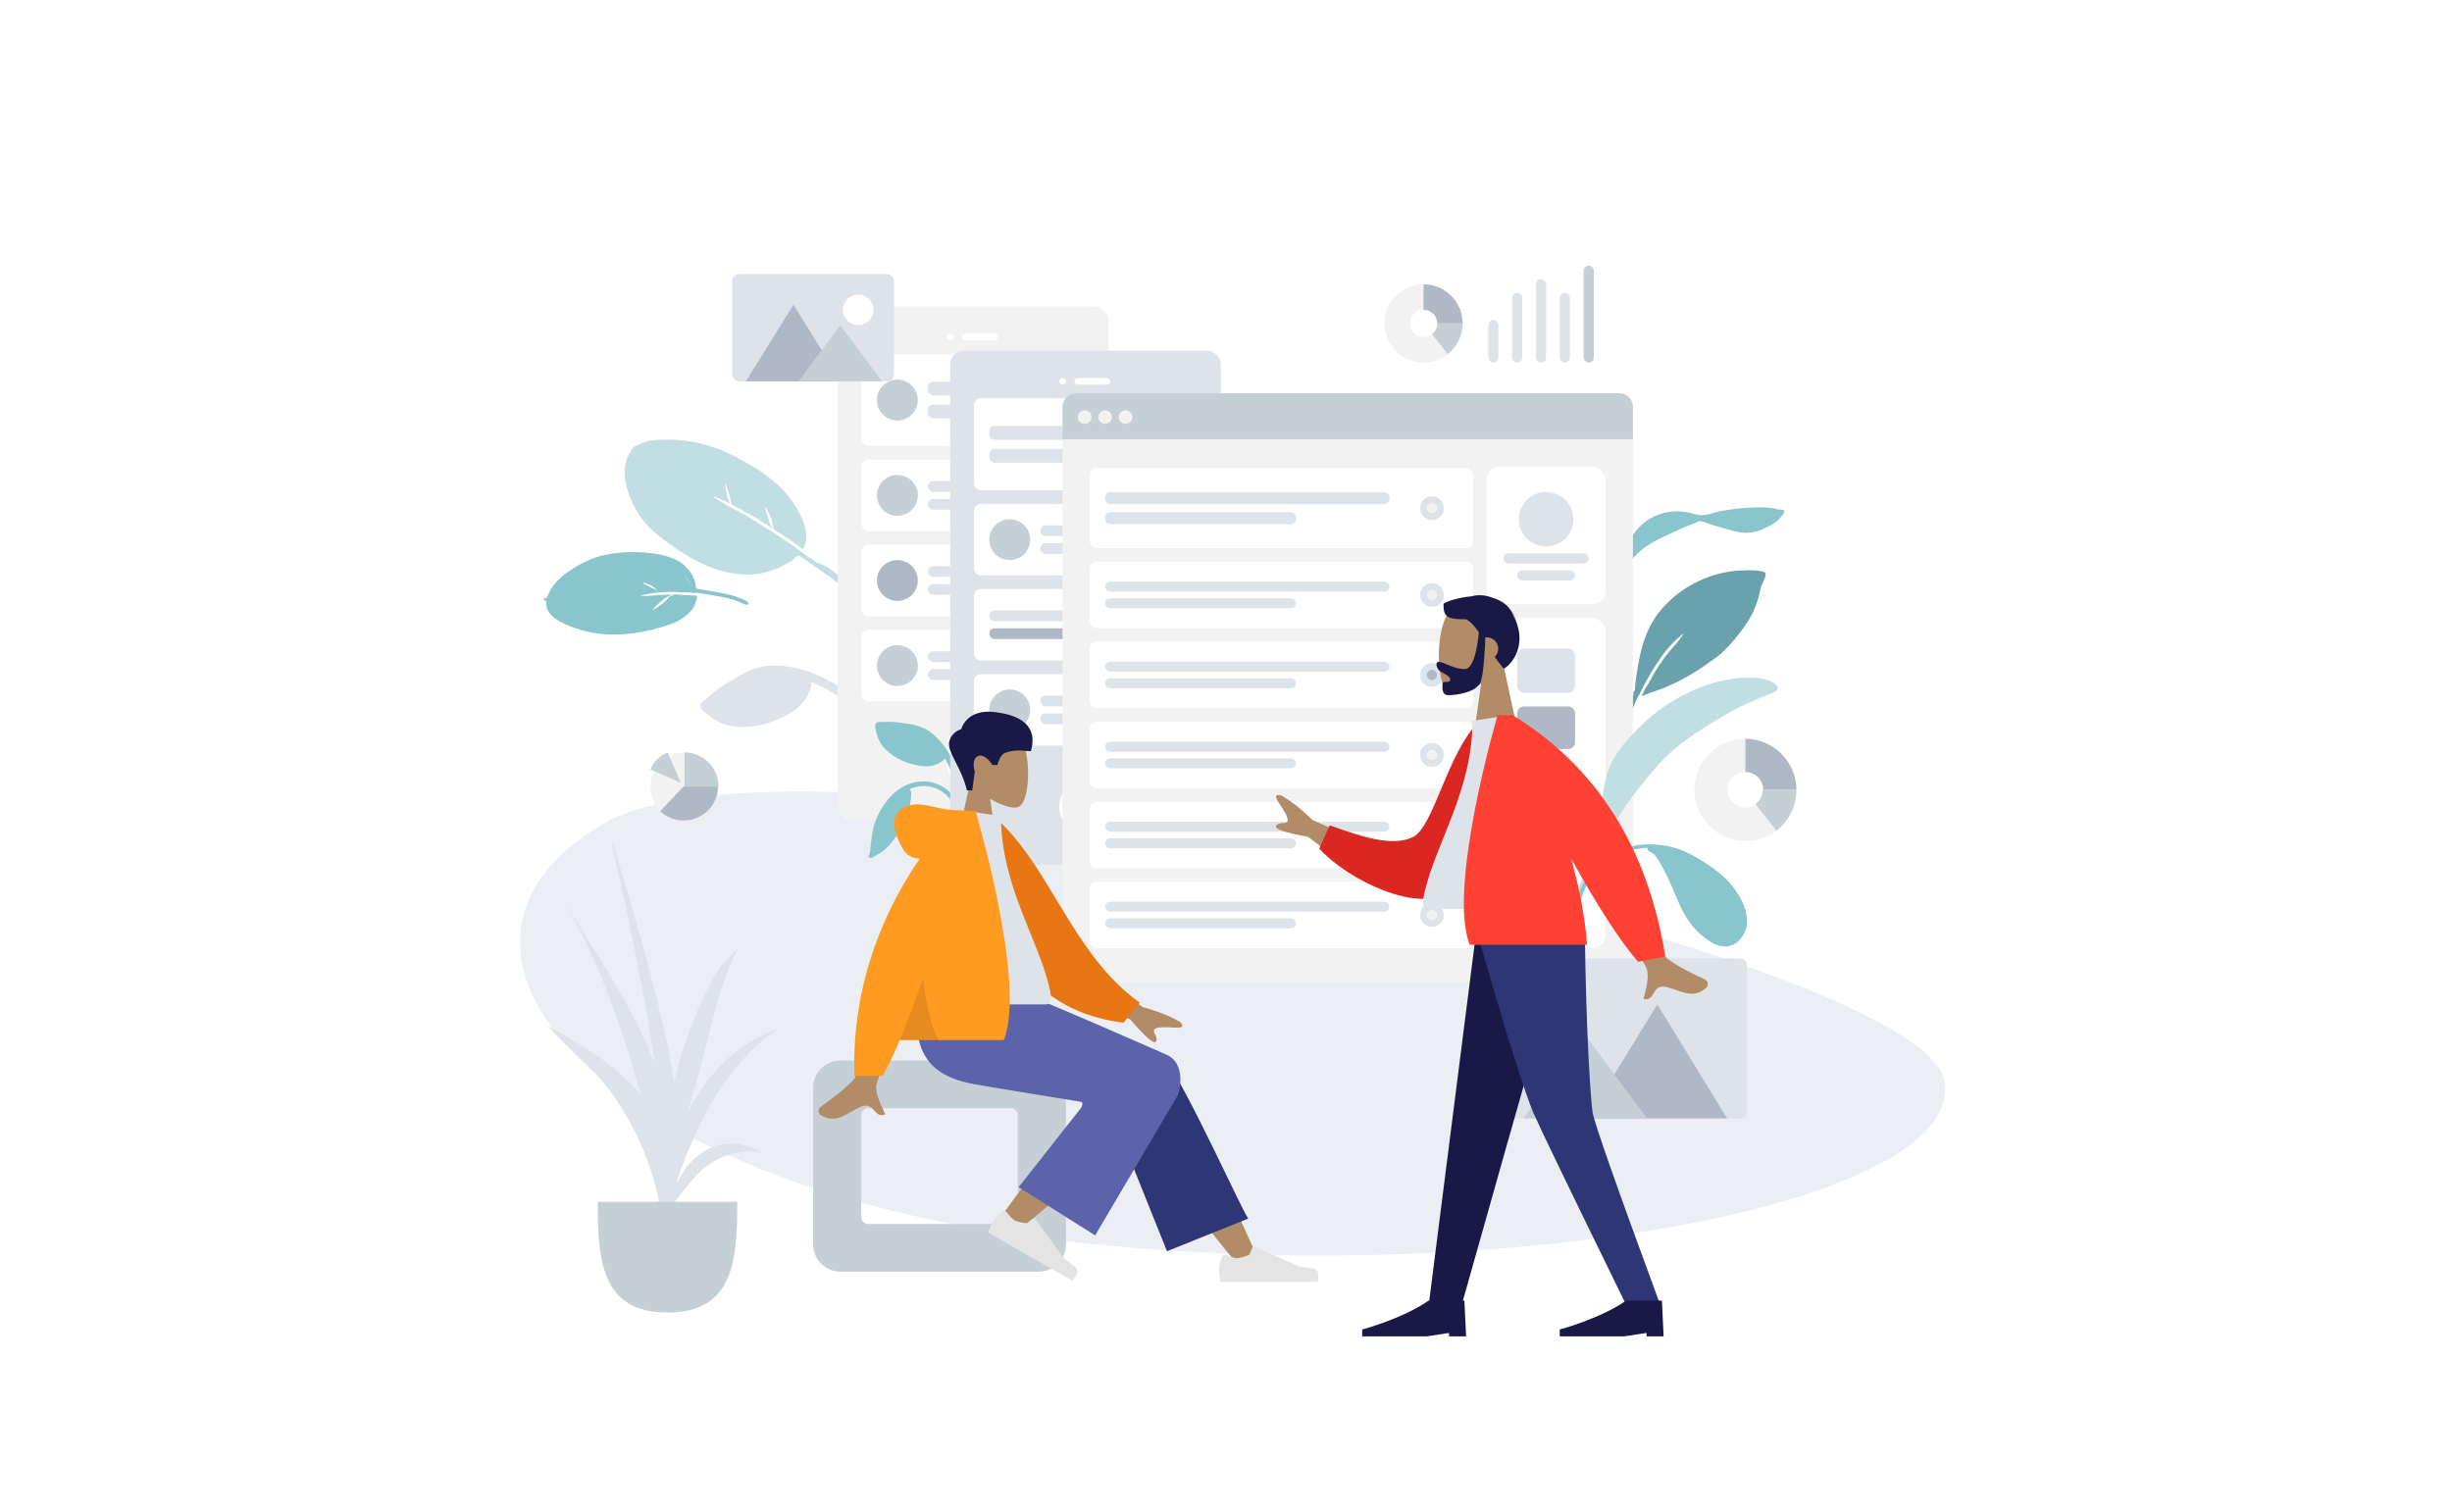 <svg width="1440" height="888" viewBox="0 0 1440 888" fill="none" xmlns="http://www.w3.org/2000/svg">
<rect width="1440" height="888" fill="white"/>
<path fill-rule="evenodd" clip-rule="evenodd" d="M1044.23 299.334C1043.69 298.946 1042.43 298.809 1041.84 298.692C1039.39 298.21 1036.87 298 1034.37 298C1026.68 298.012 1018.86 298.767 1011.3 300.074C1006.49 300.903 1000.69 303.696 995.909 302.179C987.585 299.537 979.172 299.667 971.274 303.439C964.053 306.888 958.572 313.439 955.373 320.517C954.89 321.586 952.932 325.519 952.378 328.17C952.141 328.712 951.913 329.257 951.708 329.811C951.126 331.384 950.603 332.984 950.118 334.588C949.91 335.272 949.389 336.782 950.008 337.074C949.019 338.901 948.141 340.783 947.411 342.726C945.286 348.378 942.962 354.578 942.215 360.568C941.939 362.786 941.928 365.017 942.185 367.239C942.312 368.338 942.26 370.546 943.004 371.382C944.585 373.154 945.396 370.673 945.218 369.491C943.858 360.485 946.485 352.027 949.598 343.561C951.612 338.087 954.92 333.078 958.626 328.543C961.625 324.871 964.842 321.98 968.953 319.546C973.981 316.569 979.356 314.163 984.681 311.749C988.184 310.161 991.691 308.615 995.291 307.247C996.092 306.942 997.351 306.161 998.239 306.158C1000.12 306.152 1002.78 307.537 1004.59 308.052C1010.55 309.748 1016.59 311.919 1022.76 312.785C1026.71 313.341 1030.42 312.715 1034.11 311.398C1034.49 311.264 1035.12 310.918 1035.9 310.424C1038.65 309.368 1041.24 308.039 1043.5 306.121C1044.81 305.017 1045.99 303.589 1047.07 302.282C1047.39 301.892 1047.53 301.444 1047.54 301.018C1047.78 300.891 1047.94 300.741 1047.98 300.567C1048.25 299.281 1045.8 299.258 1044.23 299.334" fill="#89C5CC"/>
<path fill-rule="evenodd" clip-rule="evenodd" d="M419.273 406.541C417.764 407.763 416.284 409.011 414.84 410.31C413.739 411.3 411.791 412.485 411.396 413.985C410.985 415.544 412.282 417.003 413.306 417.945C418.723 422.929 424.823 426.298 432.329 426.859C443.887 427.722 453.946 424.77 463.974 418.963C471.018 414.883 475.684 408.849 476.703 400.701C485.092 404.187 493.205 408.993 500.1 414.891C503.502 417.801 506.432 421.025 509.142 424.599C510.878 426.889 512.557 429.215 514.115 431.631C514.792 432.68 515.481 434.542 516.599 435.146C517.912 435.856 519.499 434.743 519.434 433.284C519.379 432.069 518.068 430.66 517.454 429.667C516.436 428.018 515.402 426.379 514.313 424.776C512.551 422.179 510.73 419.62 508.744 417.19C504.28 411.73 498.601 407.221 492.714 403.375C481.42 395.997 469.025 391.349 455.283 390.955C446.833 390.713 439.725 393.6 432.499 397.911C428 400.595 423.356 403.235 419.273 406.541" fill="#DDE3E9"/>
<path fill-rule="evenodd" clip-rule="evenodd" d="M528.883 370.856C520.077 361.787 511.241 352.832 501.403 344.847C495.605 340.141 489.495 335.863 483.511 331.401C484.201 332.006 484.878 332.628 485.539 333.266C483.671 331.998 481.226 331.281 479.246 330.107C477.037 328.798 474.925 327.301 472.854 325.791C468.811 322.845 464.829 319.843 460.673 317.051C456.043 313.94 451.245 311.066 446.536 308.072C442.539 305.532 438.494 302.751 434.218 300.674C431.888 299.542 429.553 298.201 427.213 297.02C426.43 296.625 418.484 291.608 418.504 291.593C418.943 291.262 422.942 293.14 423.56 293.393C425.366 294.131 427.094 295.013 428.83 295.893C427.877 294.013 427.123 292.038 426.712 289.958C426.585 289.317 425.569 284.644 426.089 284.252C426.348 284.057 428.883 292.416 429.013 293.22C429.119 293.872 429.103 294.812 429.317 295.431C429.662 296.429 429.645 296.127 430.405 296.69C431.798 297.721 433.647 298.365 435.154 299.227C435.968 299.68 438.485 301.48 440.001 301.993C444.588 304.221 449.238 307.649 453.597 310.495C452.453 308.345 451.582 306.097 450.948 303.741C450.797 303.182 449.167 298.165 449.563 297.867C450.008 297.532 453.112 305.195 453.296 305.92C453.637 307.268 453.708 308.768 454.136 310.079C454.605 311.518 456.07 312.028 457.39 312.867C462.247 315.953 466.938 319.232 471.55 322.662C476.583 313.711 470.78 302.903 465.89 295.393C462.364 289.98 457.619 285.34 452.608 281.289C445.92 275.882 438.269 271.563 430.627 267.612C421.723 263.009 412.099 260.156 402.093 258.839C396.86 258.149 391.507 258.169 386.221 258.39C383.639 258.498 381.16 258.84 378.686 259.682C377.57 260.062 376.492 260.541 375.442 261.077C374.644 261.484 372.713 261.914 372.255 262.521C368.477 267.438 366.545 272.337 366.84 278.515C367.119 284.363 368.966 290.214 371.472 295.431C374.264 301.24 377.854 306.512 382.55 310.936C386.132 314.312 390.137 317.25 394.116 320.15C408.267 330.463 426.208 339.433 444.536 337.128C450.469 336.383 456.112 334.308 461.385 331.489C462.628 330.824 463.863 330.152 465.036 329.368C465.827 328.839 467.941 326.456 468.736 326.37C469.827 326.251 472.175 328.469 473.198 329.144C480.972 334.275 488.542 339.685 495.953 345.313C503.839 351.301 511.337 357.697 518.615 364.393C521.71 367.242 524.786 370.096 527.791 373.04C528.491 373.725 530.202 376.247 531.471 376.361C532.273 376.434 532.814 375.749 532.7 375.006C532.501 373.715 529.785 371.784 528.883 370.856" fill="#C1DEE2"/>
<path fill-rule="evenodd" clip-rule="evenodd" d="M1034.98 335.66C1031.57 334.915 1027.8 334.972 1024.33 335.033C1005.7 335.287 987.397 344.109 975.489 358.205C965.351 370.205 962.563 385.125 960.56 400.207C960.362 401.704 960.277 403.192 960.165 404.693C960.141 405.015 960.105 405.302 960.066 405.573C959.279 406.277 958.865 407.098 959.332 408C957.597 411.797 956.129 415.69 954.869 419.706C951.162 431.526 947.392 443.571 949.714 456C950.257 449.16 951.399 442.166 952.764 435.438C952.842 435.052 952.927 434.669 953.015 434.287C953.025 434.247 953.033 434.206 953.042 434.166C953.525 432.106 954.153 430.108 954.917 428.141C954.925 428.119 954.933 428.098 954.941 428.077C955.042 427.818 955.149 427.56 955.255 427.303C955.474 426.77 955.699 426.238 955.937 425.709C956.018 425.528 956.095 425.346 956.17 425.163C957.282 422.437 957.751 419.365 958.748 416.545C958.986 415.904 959.235 415.265 959.496 414.629C959.512 414.592 959.527 414.555 959.543 414.518C960.249 412.807 961.028 411.118 961.853 409.446C962.301 409.11 962.54 408.274 962.927 407.515C963.006 407.365 963.631 406.368 963.817 405.793C964.303 404.854 964.786 403.915 965.275 402.977C965.261 402.983 965.246 402.988 965.231 402.994C965.72 402.093 966.211 401.197 966.698 400.304C966.805 400.108 966.913 399.912 967.021 399.715C967.196 399.402 967.371 399.089 967.545 398.777C969.177 395.856 970.908 392.994 972.705 390.167C973.347 389.158 974.879 387.711 975.173 386.579C975.184 386.536 975.186 386.497 975.193 386.457C979.093 380.979 983.582 375.927 988.967 371.924C988.316 372.628 986.932 375.015 986.567 375.488C985.447 376.935 984.232 378.282 983.013 379.646C980.828 382.089 978.696 384.609 976.801 387.274C973.335 392.148 970.346 397.277 967.519 402.51C967.493 402.54 967.463 402.569 967.438 402.601C966.017 404.352 965.123 406.998 964.101 409.001C968.147 407.127 972.622 405.906 976.774 404.242C980.916 402.583 984.944 400.735 988.834 398.566C994.003 395.682 999.366 392.427 1004.25 388.743C1009.85 385.271 1014.55 380.492 1018.7 375.477C1023.62 369.543 1028.12 363.558 1030.9 356.353C1032.27 352.813 1033.34 349.121 1033.98 345.386C1034.01 345.224 1034.05 345.047 1034.08 344.864C1034.74 343.574 1035.32 342.255 1035.81 340.906C1036.59 338.766 1038.42 336.412 1034.98 335.66" fill="#69A1AC"/>
<path fill-rule="evenodd" clip-rule="evenodd" d="M386.292 347.014C384.94 345.666 383.422 344.45 381.64 343.583C381.189 343.364 377.833 341.895 377.614 342.218C377.105 342.968 385.886 346.583 386.292 347.014M402.205 338.012C402.194 338.069 403.358 339.887 403.675 340.446C404.349 341.635 404.972 342.847 405.558 344.061C404.69 341.916 403.799 339.928 402.205 338.012M320.818 352.814C319.697 353.146 318.349 351.836 319.803 351.514C320.98 351.254 320.922 351.193 321.45 350.321C321.879 349.612 322.144 348.748 322.52 348.005C323.318 346.427 324.224 344.923 325.336 343.514C327.718 340.493 330.621 337.89 333.877 335.696C339.558 331.868 345.929 328.369 352.687 326.611C363.432 323.816 375.662 323.643 386.424 325.581C393.089 326.781 399.18 328.867 403.606 333.809C405.818 336.279 407.555 339.172 408.314 342.358C408.512 343.19 408.475 344.116 408.723 344.932C409.104 346.185 408.936 345.851 410.528 346.095C412.267 346.362 414.004 346.633 415.74 346.91C420.287 347.634 424.861 348.403 429.291 349.578C430.749 349.965 432.176 350.437 433.569 350.987C434.622 351.402 438.818 352.704 439.328 353.965C440.177 356.062 437.333 355.111 436.449 354.655C435.675 354.254 434.881 353.881 434.075 353.538C432.045 352.673 429.93 352.004 427.767 351.471C425.43 350.895 423.045 350.466 420.669 350.035C418.454 349.634 416.23 349.27 414.003 348.921C412.766 348.727 411.528 348.539 410.29 348.35C409.867 348.286 409.121 347.949 409.178 348.455C406.575 347.993 403.76 348.06 401.109 347.932C397.862 347.777 394.602 347.649 391.344 347.742C388.994 347.81 386.642 347.952 384.304 348.242C382.938 348.412 381.594 348.661 380.253 348.976C379.517 349.149 376.614 349.515 376.212 350.106C376.385 349.852 379.589 350.099 379.997 350.084C381.628 350.028 383.247 349.879 384.872 349.712C387.888 349.402 390.906 349.24 393.931 349.263C393.919 349.752 391.853 350.623 391.348 350.947C390.217 351.674 389.134 352.467 388.123 353.337C386.343 354.869 384.211 356.766 382.979 358.581C383.342 358.046 385.133 357.35 385.768 356.942C386.786 356.287 387.783 355.588 388.727 354.841C389.598 354.152 390.411 353.407 391.21 352.646C392.009 351.885 393.094 350.303 394.144 349.796C394.208 349.765 394.666 350.098 394.926 349.985C395.188 349.871 395.514 349.3 395.581 349.277C396.559 348.93 398.415 349.362 399.443 349.406C402.109 349.519 404.771 349.667 407.435 349.802C408.26 349.843 408.961 349.671 409.273 350.231C409.605 350.829 408.997 352.4 408.824 353.051C408.181 355.469 407.041 357.638 405.245 359.511C401.883 363.02 397.736 365.359 393.052 366.924C375.111 372.918 356.023 375.318 338.087 369.083C330.662 366.502 319.479 361.889 320.818 352.814" fill="#89C5CC"/>
<g opacity="0.6">
<g clip-path="url(#clip0)">
<path fill-rule="evenodd" clip-rule="evenodd" d="M1141.96 635.189C1154.17 711.272 858.277 760.899 603.6 726.266C348.922 691.633 232.088 556.387 353.616 484.322C475.144 412.258 1129.76 559.106 1141.96 635.189Z" fill="#DDE3E9"/>
</g>
</g>
<rect x="492" y="180" width="159" height="302" rx="8" fill="#F2F2F2"/>
<path fill-rule="evenodd" clip-rule="evenodd" d="M571 463C579.284 463 586 456.284 586 448C586 439.716 579.284 433 571 433C562.716 433 556 439.716 556 448C556 456.284 562.716 463 571 463Z" fill="white"/>
<path fill-rule="evenodd" clip-rule="evenodd" d="M558 200C559.105 200 560 199.105 560 198C560 196.895 559.105 196 558 196C556.895 196 556 196.895 556 198C556 199.105 556.895 200 558 200Z" fill="white"/>
<rect x="565" y="196" width="21" height="4" rx="2" fill="white"/>
<rect x="506" y="208" width="131" height="54" rx="4" fill="white"/>
<g clip-path="url(#clip1)">
<rect x="545" y="224.2" width="73" height="8.1" rx="3" fill="#DDE3E9"/>
<rect x="545" y="237.7" width="49" height="8.1" rx="3" fill="#DDE3E9"/>
</g>
<path fill-rule="evenodd" clip-rule="evenodd" d="M527 247C533.627 247 539 241.627 539 235C539 228.373 533.627 223 527 223C520.373 223 515 228.373 515 235C515 241.627 520.373 247 527 247Z" fill="#C5CFD6"/>
<rect x="506" y="270" width="131" height="42" rx="4" fill="white"/>
<g clip-path="url(#clip2)">
<rect x="545" y="282.6" width="73" height="6.3" rx="3" fill="#DDE3E9"/>
<rect x="545" y="293.1" width="49" height="6.3" rx="3" fill="#DDE3E9"/>
</g>
<path fill-rule="evenodd" clip-rule="evenodd" d="M527 303C533.627 303 539 297.627 539 291C539 284.373 533.627 279 527 279C520.373 279 515 284.373 515 291C515 297.627 520.373 303 527 303Z" fill="#C5CFD6"/>
<rect x="506" y="320" width="131" height="42" rx="4" fill="white"/>
<g clip-path="url(#clip3)">
<rect x="545" y="332.6" width="73" height="6.3" rx="3" fill="#DDE3E9"/>
<rect x="545" y="343.1" width="49" height="6.3" rx="3" fill="#DDE3E9"/>
</g>
<path fill-rule="evenodd" clip-rule="evenodd" d="M527 353C533.627 353 539 347.627 539 341C539 334.373 533.627 329 527 329C520.373 329 515 334.373 515 341C515 347.627 520.373 353 527 353Z" fill="#AFB9C5"/>
<rect x="506" y="370" width="131" height="42" rx="4" fill="white"/>
<g clip-path="url(#clip4)">
<rect x="545" y="382.6" width="73" height="6.3" rx="3" fill="#DDE3E9"/>
<rect x="545" y="393.1" width="49" height="6.3" rx="3" fill="#DDE3E9"/>
</g>
<path fill-rule="evenodd" clip-rule="evenodd" d="M527 403C533.627 403 539 397.627 539 391C539 384.373 533.627 379 527 379C520.373 379 515 384.373 515 391C515 397.627 520.373 403 527 403Z" fill="#C5CFD6"/>
<path fill-rule="evenodd" clip-rule="evenodd" d="M522.14 424C520.815 424 519.494 424.027 518.171 424.095C517.162 424.148 515.621 423.939 514.768 424.568C513.881 425.221 513.942 426.557 514.081 427.501C514.813 432.493 516.6 436.919 520.339 440.456C526.096 445.901 532.695 448.668 540.504 449.9C545.99 450.766 551.054 449.564 555.092 445.663C558.043 451.139 560.281 457.199 561.404 463.315C561.958 466.333 562.127 469.315 562.03 472.388C561.967 474.356 561.859 476.32 561.648 478.279C561.556 479.13 561.122 480.418 561.455 481.223C561.846 482.167 563.165 482.259 563.757 481.453C564.25 480.783 564.16 479.466 564.261 478.673C564.429 477.355 564.584 476.036 564.695 474.712C564.876 472.569 565.009 470.42 565 468.268C564.977 463.435 563.902 458.583 562.432 453.995C559.612 445.192 555.037 437.369 547.921 431.231C543.545 427.457 538.537 425.929 532.856 425.108C529.318 424.597 525.723 424 522.14 424" fill="#89C5CC"/>
<path fill-rule="evenodd" clip-rule="evenodd" d="M542.571 459C528.272 459 518.642 470.524 514.089 482.502C512.372 487.016 511.97 491.974 511.308 496.714C511.096 498.236 511.175 500.554 510.557 501.909C510.333 502.401 509.819 502.577 510.065 503.247C510.214 503.652 510.505 503.901 510.944 503.981C511.843 504.147 513.115 503.167 513.886 502.781C520.282 499.573 524.484 494.613 527.912 488.545C530.038 484.784 532.194 480.879 533.456 476.75C534.227 474.227 534.676 471.571 534.94 468.954C535.044 467.923 535.144 466.868 535.138 465.832C535.132 464.803 534.653 464.259 534.309 463.364C539.08 461.558 544.466 461.066 549.299 462.937C553.769 464.668 557.482 468.013 559.561 472.216C560.101 473.308 560.518 474.46 560.821 475.636C561.02 476.406 561.029 477.404 561.398 478.1C562.29 479.788 564.168 478.66 563.988 477.089C563.485 472.708 560.979 468.309 557.775 465.263C553.734 461.421 548.258 459 542.571 459" fill="#89C5CC"/>
<rect x="558" y="206" width="159" height="302" rx="8" fill="#DDE3E9"/>
<path fill-rule="evenodd" clip-rule="evenodd" d="M637 489C645.284 489 652 482.284 652 474C652 465.716 645.284 459 637 459C628.716 459 622 465.716 622 474C622 482.284 628.716 489 637 489Z" fill="white"/>
<path fill-rule="evenodd" clip-rule="evenodd" d="M624 226C625.105 226 626 225.105 626 224C626 222.895 625.105 222 624 222C622.895 222 622 222.895 622 224C622 225.105 622.895 226 624 226Z" fill="white"/>
<rect x="631" y="222" width="21" height="4" rx="2" fill="white"/>
<rect x="572" y="234" width="131" height="54" rx="4" fill="white"/>
<g clip-path="url(#clip5)">
<rect x="581" y="250.2" width="73" height="8.1" rx="3" fill="#DDE3E9"/>
<rect x="581" y="263.7" width="49" height="8.1" rx="3" fill="#DDE3E9"/>
</g>
<path fill-rule="evenodd" clip-rule="evenodd" d="M689 268C692.866 268 696 264.866 696 261C696 257.134 692.866 254 689 254C685.134 254 682 257.134 682 261C682 264.866 685.134 268 689 268Z" fill="#DDE3E9"/>
<path fill-rule="evenodd" clip-rule="evenodd" d="M689 264C690.657 264 692 262.657 692 261C692 259.343 690.657 258 689 258C687.343 258 686 259.343 686 261C686 262.657 687.343 264 689 264Z" fill="#F2F2F2"/>
<rect x="572" y="296" width="131" height="42" rx="4" fill="white"/>
<g clip-path="url(#clip6)">
<rect x="611" y="308.6" width="73" height="6.3" rx="3" fill="#DDE3E9"/>
<rect x="611" y="319.1" width="49" height="6.3" rx="3" fill="#DDE3E9"/>
</g>
<path fill-rule="evenodd" clip-rule="evenodd" d="M593 329C599.627 329 605 323.627 605 317C605 310.373 599.627 305 593 305C586.373 305 581 310.373 581 317C581 323.627 586.373 329 593 329Z" fill="#C5CFD6"/>
<rect x="572" y="346" width="131" height="42" rx="4" fill="white"/>
<g clip-path="url(#clip7)">
<rect x="581" y="358.6" width="73" height="6.3" rx="3" fill="#DDE3E9"/>
<rect x="581" y="369.1" width="49" height="6.3" rx="3" fill="#AFB9C5"/>
</g>
<path fill-rule="evenodd" clip-rule="evenodd" d="M689 374C692.866 374 696 370.866 696 367C696 363.134 692.866 360 689 360C685.134 360 682 363.134 682 367C682 370.866 685.134 374 689 374Z" fill="#DDE3E9"/>
<path fill-rule="evenodd" clip-rule="evenodd" d="M689 370C690.657 370 692 368.657 692 367C692 365.343 690.657 364 689 364C687.343 364 686 365.343 686 367C686 368.657 687.343 370 689 370Z" fill="#F2F2F2"/>
<rect x="572" y="396" width="131" height="42" rx="4" fill="white"/>
<g clip-path="url(#clip8)">
<rect x="611" y="408.6" width="73" height="6.3" rx="3" fill="#DDE3E9"/>
<rect x="611" y="419.1" width="49" height="6.3" rx="3" fill="#DDE3E9"/>
</g>
<path fill-rule="evenodd" clip-rule="evenodd" d="M593 429C599.627 429 605 423.627 605 417C605 410.373 599.627 405 593 405C586.373 405 581 410.373 581 417C581 423.627 586.373 429 593 429Z" fill="#C5CFD6"/>
<rect x="624" y="231" width="335" height="346" rx="8" fill="#F2F2F2"/>
<rect x="873" y="274" width="70" height="81" rx="8" fill="white"/>
<path fill-rule="evenodd" clip-rule="evenodd" d="M908 321C916.837 321 924 313.837 924 305C924 296.163 916.837 289 908 289C899.163 289 892 296.163 892 305C892 313.837 899.163 321 908 321Z" fill="#DDE3E9"/>
<rect x="883" y="325" width="50" height="6" rx="3" fill="#DDE3E9"/>
<rect x="891" y="335" width="34" height="6" rx="3" fill="#DDE3E9"/>
<path d="M624 239C624 234.582 627.582 231 632 231H951C955.418 231 959 234.582 959 239V258H624V239Z" fill="#C5CFD6"/>
<path fill-rule="evenodd" clip-rule="evenodd" d="M637 249C639.209 249 641 247.209 641 245C641 242.791 639.209 241 637 241C634.791 241 633 242.791 633 245C633 247.209 634.791 249 637 249Z" fill="#F2F2F2"/>
<path fill-rule="evenodd" clip-rule="evenodd" d="M649 249C651.209 249 653 247.209 653 245C653 242.791 651.209 241 649 241C646.791 241 645 242.791 645 245C645 247.209 646.791 249 649 249Z" fill="#F2F2F2"/>
<path fill-rule="evenodd" clip-rule="evenodd" d="M661 249C663.209 249 665 247.209 665 245C665 242.791 663.209 241 661 241C658.791 241 657 242.791 657 245C657 247.209 658.791 249 661 249Z" fill="#F2F2F2"/>
<rect x="873" y="363" width="70" height="194" rx="8" fill="white"/>
<rect x="891" y="381" width="34" height="26" rx="4" fill="#DDE3E9"/>
<rect x="891" y="415" width="34" height="25" rx="4" fill="#AFB9C5"/>
<rect x="891" y="448" width="34" height="25" rx="4" fill="#DDE3E9"/>
<rect x="891" y="514" width="34" height="25" rx="4" fill="#DDE3E9"/>
<rect x="891" y="481" width="34" height="25" rx="4" fill="#C5CFD6"/>
<rect x="640" y="275" width="225" height="47" rx="4" fill="white"/>
<g clip-path="url(#clip9)">
<rect x="649" y="289.1" width="167" height="7.05" rx="3" fill="#DDE3E9"/>
<rect x="649" y="300.85" width="112.096" height="7.05" rx="3" fill="#DDE3E9"/>
</g>
<path fill-rule="evenodd" clip-rule="evenodd" d="M840.954 305.5C844.82 305.5 847.954 302.366 847.954 298.5C847.954 294.634 844.82 291.5 840.954 291.5C837.088 291.5 833.954 294.634 833.954 298.5C833.954 302.366 837.088 305.5 840.954 305.5Z" fill="#DDE3E9"/>
<path fill-rule="evenodd" clip-rule="evenodd" d="M840.954 301.5C842.611 301.5 843.954 300.157 843.954 298.5C843.954 296.843 842.611 295.5 840.954 295.5C839.297 295.5 837.954 296.843 837.954 298.5C837.954 300.157 839.297 301.5 840.954 301.5Z" fill="#F2F2F2"/>
<rect x="640" y="330" width="225" height="39" rx="4" fill="white"/>
<g clip-path="url(#clip10)">
<rect x="649" y="341.7" width="167" height="5.85" rx="2.925" fill="#DDE3E9"/>
<rect x="649" y="351.45" width="112.096" height="5.85" rx="2.925" fill="#DDE3E9"/>
</g>
<path fill-rule="evenodd" clip-rule="evenodd" d="M840.954 356.5C844.82 356.5 847.954 353.366 847.954 349.5C847.954 345.634 844.82 342.5 840.954 342.5C837.088 342.5 833.954 345.634 833.954 349.5C833.954 353.366 837.088 356.5 840.954 356.5Z" fill="#DDE3E9"/>
<path fill-rule="evenodd" clip-rule="evenodd" d="M840.954 352.5C842.611 352.5 843.954 351.157 843.954 349.5C843.954 347.843 842.611 346.5 840.954 346.5C839.297 346.5 837.954 347.843 837.954 349.5C837.954 351.157 839.297 352.5 840.954 352.5Z" fill="#F2F2F2"/>
<rect x="640" y="377" width="225" height="39" rx="4" fill="white"/>
<g clip-path="url(#clip11)">
<rect x="649" y="388.7" width="167" height="5.85" rx="2.925" fill="#DDE3E9"/>
<rect x="649" y="398.45" width="112.096" height="5.85" rx="2.925" fill="#DDE3E9"/>
</g>
<path fill-rule="evenodd" clip-rule="evenodd" d="M840.954 403.5C844.82 403.5 847.954 400.366 847.954 396.5C847.954 392.634 844.82 389.5 840.954 389.5C837.088 389.5 833.954 392.634 833.954 396.5C833.954 400.366 837.088 403.5 840.954 403.5Z" fill="#DDE3E9"/>
<path fill-rule="evenodd" clip-rule="evenodd" d="M840.954 399.5C842.611 399.5 843.954 398.157 843.954 396.5C843.954 394.843 842.611 393.5 840.954 393.5C839.297 393.5 837.954 394.843 837.954 396.5C837.954 398.157 839.297 399.5 840.954 399.5Z" fill="#AFB9C5"/>
<rect x="640" y="518" width="225" height="39" rx="4" fill="white"/>
<g clip-path="url(#clip12)">
<rect x="649" y="529.7" width="167" height="5.85" rx="2.925" fill="#DDE3E9"/>
<rect x="649" y="539.45" width="112.096" height="5.85" rx="2.925" fill="#DDE3E9"/>
</g>
<path fill-rule="evenodd" clip-rule="evenodd" d="M840.954 544.5C844.82 544.5 847.954 541.366 847.954 537.5C847.954 533.634 844.82 530.5 840.954 530.5C837.088 530.5 833.954 533.634 833.954 537.5C833.954 541.366 837.088 544.5 840.954 544.5Z" fill="#DDE3E9"/>
<path fill-rule="evenodd" clip-rule="evenodd" d="M840.954 540.5C842.611 540.5 843.954 539.157 843.954 537.5C843.954 535.843 842.611 534.5 840.954 534.5C839.297 534.5 837.954 535.843 837.954 537.5C837.954 539.157 839.297 540.5 840.954 540.5Z" fill="#F2F2F2"/>
<rect x="640" y="471" width="225" height="39" rx="4" fill="white"/>
<g clip-path="url(#clip13)">
<rect x="649" y="482.7" width="167" height="5.85" rx="2.925" fill="#DDE3E9"/>
<rect x="649" y="492.45" width="112.096" height="5.85" rx="2.925" fill="#DDE3E9"/>
</g>
<path fill-rule="evenodd" clip-rule="evenodd" d="M840.954 497.5C844.82 497.5 847.954 494.366 847.954 490.5C847.954 486.634 844.82 483.5 840.954 483.5C837.088 483.5 833.954 486.634 833.954 490.5C833.954 494.366 837.088 497.5 840.954 497.5Z" fill="#DDE3E9"/>
<path fill-rule="evenodd" clip-rule="evenodd" d="M840.954 493.5C842.611 493.5 843.954 492.157 843.954 490.5C843.954 488.843 842.611 487.5 840.954 487.5C839.297 487.5 837.954 488.843 837.954 490.5C837.954 492.157 839.297 493.5 840.954 493.5Z" fill="#F2F2F2"/>
<rect x="640" y="424" width="225" height="39" rx="4" fill="white"/>
<g clip-path="url(#clip14)">
<rect x="649" y="435.7" width="167" height="5.85" rx="2.925" fill="#DDE3E9"/>
<rect x="649" y="445.45" width="112.096" height="5.85" rx="2.925" fill="#DDE3E9"/>
</g>
<path fill-rule="evenodd" clip-rule="evenodd" d="M840.954 450.5C844.82 450.5 847.954 447.366 847.954 443.5C847.954 439.634 844.82 436.5 840.954 436.5C837.088 436.5 833.954 439.634 833.954 443.5C833.954 447.366 837.088 450.5 840.954 450.5Z" fill="#DDE3E9"/>
<path fill-rule="evenodd" clip-rule="evenodd" d="M840.954 446.5C842.611 446.5 843.954 445.157 843.954 443.5C843.954 441.843 842.611 440.5 840.954 440.5C839.297 440.5 837.954 441.843 837.954 443.5C837.954 445.157 839.297 446.5 840.954 446.5Z" fill="#F2F2F2"/>
<path fill-rule="evenodd" clip-rule="evenodd" d="M1041.99 401.376C1038.04 398.701 1032.8 398 1028.08 398C1009.64 398 992.311 404.84 977.341 415.032C969.138 420.616 961.8 427.728 955.322 435.132C951.582 439.407 948.248 444.03 945.887 449.173C944.294 452.644 943.201 456.261 942.46 459.991C941.557 464.537 940.839 469.175 940.515 473.797C940.387 475.617 939.33 485.274 942.356 485.438C942.338 485.676 942.334 485.903 942.353 486.106C935.782 496.38 931.723 508.42 927.958 519.835C924.683 529.769 921.764 539.786 919.87 550.063C917.375 563.592 915.737 577.326 914.958 591.05C914.791 593.999 914.676 596.95 914.577 599.903C914.493 602.422 914.408 604.941 914.325 607.461C914.233 610.284 913.736 613.534 914.185 616.34C914.576 618.784 916.691 618.414 916.785 615.982C916.898 613.045 916.879 610.102 917.008 607.163C917.179 603.262 917.355 599.361 917.546 595.461C918.875 568.369 923.86 541.675 933.061 516.084C936.785 505.728 941.051 495.925 946.535 486.345C951.356 477.922 957.156 469.767 963.084 462.173C968.845 454.792 974.836 447.583 981.895 441.33C987.624 436.256 993.926 431.835 1000.4 427.722C1008.63 422.498 1016.84 417.401 1025.76 413.391C1030.39 411.307 1035.11 409.441 1039.78 407.44C1040.62 407.081 1041.52 406.732 1042.33 406.315C1045.02 404.925 1044.13 402.832 1041.99 401.376" fill="#C1DEE2"/>
<path fill-rule="evenodd" clip-rule="evenodd" d="M967.818 496C975.295 496 981.949 496.972 988.838 499.943C994.785 502.508 1000.2 505.903 1005.47 509.599C1012.87 514.798 1018.7 520.848 1022.78 528.865C1025.22 533.654 1027.01 540.431 1025.37 545.655C1023.44 551.807 1018.14 556.939 1011.17 555.855C1006.86 555.185 1002.9 552.33 999.625 549.643C995.703 546.428 992.564 542.563 989.972 538.27C985.744 531.267 983.26 523.351 979.668 516.033C977.964 512.56 976.317 509.063 974.275 505.762C973.265 504.128 972.189 502.509 970.656 501.294C969.836 500.644 966.378 499.52 967.7 498.061C948.31 498.315 931.132 513.207 927.409 531.641C927.063 533.359 926.792 535.091 926.505 536.82C926.325 537.911 926.398 541.937 925.422 542.634C923.27 544.172 924.174 539.499 924.267 538.826C924.506 537.087 924.76 535.35 925.027 533.615C926.481 524.181 930.681 515.411 937.685 508.683C945.694 500.99 956.501 496 967.818 496" fill="#89C5CC"/>
<path fill-rule="evenodd" clip-rule="evenodd" d="M330.938 528.736C349.604 560.052 371.345 590.374 384.401 624.613C383.875 620.577 383.317 616.545 382.692 612.52C379.38 591.179 375.262 569.994 370.936 548.835C368.733 538.062 366.402 527.327 364.012 516.594C362.727 510.829 361.457 505.061 360.145 499.302C359.827 497.906 359.554 495.469 359.157 493C371.845 534.637 384.081 576.305 393.031 618.942C394.205 624.538 395.205 630.124 396.024 635.7C396.304 634.428 396.58 633.156 396.881 631.887C400.503 616.68 405.935 601.594 412.403 587.374C415.495 580.575 419.046 573.924 423.228 567.726C425.836 563.863 431.986 559.271 434.364 555.314C421.355 579.176 416.657 609.032 409.145 634.973C407.312 641.304 405.467 647.624 403.659 653.955C414.987 631.237 432.563 612.571 457 604.483C427.42 624.027 409.678 658.254 397.722 693.26C397.683 693.675 397.636 694.09 397.595 694.506C401.114 687.829 405.545 681.789 411.551 677.56C424.407 668.504 438.667 671.142 451.137 678.91C441.35 672.689 423.663 678.354 415.428 684.677C409.533 689.203 404.495 695.275 400.12 701.2C399.072 702.62 397.641 704.277 396.13 706.044C394.012 719.795 390.56 733.452 385.672 747C386.479 743.111 385.896 736.892 386.12 733.993C386.144 733.679 386.164 733.365 386.188 733.053C385.445 736.019 384.727 738.951 384.036 741.837C385.41 736.331 386.156 730.583 386.739 724.776C386.889 722.281 387.036 719.785 387.19 717.29C387.141 712.553 386.946 707.799 386.616 703.036C385.447 698.408 384.137 694.042 383.056 690.411C379.159 677.31 373.444 664.76 366.411 653.051C359.994 642.366 352.312 632.688 343.445 623.935C338.664 619.217 333.661 614.725 328.729 610.17C326.945 608.523 323.757 604.474 321 602.363C341.08 613.434 361.749 625.41 376.398 643.248C374.68 636.653 372.815 630.151 370.842 623.78C360.831 591.454 348.191 557.953 330.938 528.736Z" fill="#DDE3E9"/>
<path fill-rule="evenodd" clip-rule="evenodd" d="M351 706C351 741.899 353.843 771 392 771C430.157 771 433 741.899 433 706" fill="#C5CFD6"/>
<rect x="874" y="188" width="6" height="25" rx="3" fill="#DDE3E9"/>
<rect x="888" y="172" width="6" height="41" rx="3" fill="#DDE3E9"/>
<rect x="902" y="164" width="6" height="49" rx="3" fill="#DDE3E9"/>
<rect x="916" y="172" width="6" height="41" rx="3" fill="#DDE3E9"/>
<rect x="930" y="156" width="6" height="57" rx="3" fill="#C5CFD6"/>
<path fill-rule="evenodd" clip-rule="evenodd" d="M382 462.256C382 451.117 391.002 442 402 442V462.256L388.332 477C384.444 473.395 382 468.107 382 462.256Z" fill="#F2F2F2"/>
<path fill-rule="evenodd" clip-rule="evenodd" d="M401.471 462H421.668C421.668 467.221 419.538 472.113 416.171 475.668C412.468 479.556 407.195 482 401.471 482C396.198 482 391.372 479.891 387.668 476.557L401.471 462Z" fill="#AFB9C5"/>
<path fill-rule="evenodd" clip-rule="evenodd" d="M422 462C422 451.002 412.998 442 402 442V462H422ZM392 442L400 460L382 452C383.78 447.334 387.777 443.78 392 442Z" fill="#C5CFD6"/>
<path fill-rule="evenodd" clip-rule="evenodd" d="M1032.77 471.179C1030.84 473.219 1028.12 474.5 1025.1 474.5C1019.28 474.5 1014.56 469.799 1014.56 464C1014.56 458.201 1019.28 453.5 1025.1 453.5V434C1008.55 434 995 447.503 995 464C995 480.497 1008.55 494 1025.1 494C1033.79 494 1041.64 490.334 1047 484.502L1032.77 471.179Z" fill="#F2F2F2"/>
<path fill-rule="evenodd" clip-rule="evenodd" d="M1025 434V453.5C1030.8 453.5 1035.5 458.201 1035.5 464H1055C1055 447.503 1041.5 434 1025 434Z" fill="#AFB9C5"/>
<path fill-rule="evenodd" clip-rule="evenodd" d="M1035.1 464C1035.1 467.407 1033.49 470.435 1031 472.391L1043.26 488C1050.4 482.412 1055 473.749 1055 464H1035.1Z" fill="#C5CFD6"/>
<path fill-rule="evenodd" clip-rule="evenodd" d="M842.051 195.504C840.573 197.068 838.479 198.05 836.15 198.05C831.675 198.05 828.048 194.446 828.048 190C828.048 185.554 831.675 181.95 836.15 181.95V167C823.42 167 813 177.352 813 190C813 202.648 823.42 213 836.15 213C842.837 213 848.88 210.189 853 205.718L842.051 195.504Z" fill="#F2F2F2"/>
<path fill-rule="evenodd" clip-rule="evenodd" d="M836 167V181.95C840.446 181.95 844.05 185.554 844.05 190H859C859 177.352 848.648 167 836 167Z" fill="#AFB9C5"/>
<path fill-rule="evenodd" clip-rule="evenodd" d="M844.073 190C844.073 192.555 842.869 194.827 841 196.293L850.196 208C855.55 203.809 859 197.312 859 190H844.073Z" fill="#C5CFD6"/>
<path fill-rule="evenodd" clip-rule="evenodd" d="M478.007 212.986C478.003 212.996 477.999 213.006 477.993 213.018C477.999 213.008 478.007 212.968 478.007 212.986" fill="#C5CFD6"/>
<path fill-rule="evenodd" clip-rule="evenodd" d="M477.998 213.001C477.998 213.003 477.996 213.007 477.996 213.011C477.996 213.001 478.014 212.971 477.998 213.001" fill="#C5CFD6"/>
<path fill-rule="evenodd" clip-rule="evenodd" d="M478.067 212.832C478.053 212.872 478.035 212.91 478.019 212.95C478.027 212.93 478.035 212.914 478.043 212.894C477.835 213.414 477.967 213.076 478.067 212.832" fill="#C5CFD6"/>
<path fill-rule="evenodd" clip-rule="evenodd" d="M478.022 212.953C478.014 212.971 478.006 212.991 477.998 213.009C477.94 213.121 478.022 212.953 478.022 212.953" fill="#C5CFD6"/>
<path fill-rule="evenodd" clip-rule="evenodd" d="M477.999 213.002C477.999 213 477.999 213 478.001 212.998C477.999 213 477.999 213 477.999 213.002" fill="#C5CFD6"/>
<path fill-rule="evenodd" clip-rule="evenodd" d="M477.99 213.016C477.978 213.04 478.046 212.924 477.99 213.016Z" fill="#C5CFD6"/>
<path fill-rule="evenodd" clip-rule="evenodd" d="M477.998 213.002L478.002 212.998C478 213 478 213.002 477.998 213.002" fill="#C5CFD6"/>
<rect x="430" y="161" width="95" height="63" rx="4" fill="#DDE3E9"/>
<path fill-rule="evenodd" clip-rule="evenodd" d="M466 179L438 224H494L466 179Z" fill="#AFB9C5"/>
<path fill-rule="evenodd" clip-rule="evenodd" d="M493.5 191L469 224H518L493.5 191Z" fill="#C5CFD6"/>
<path fill-rule="evenodd" clip-rule="evenodd" d="M504 191C508.971 191 513 186.971 513 182C513 177.029 508.971 173 504 173C499.029 173 495 177.029 495 182C495 186.971 499.029 191 504 191Z" fill="white"/>
<path fill-rule="evenodd" clip-rule="evenodd" d="M954.993 639.986C954.997 639.996 955.001 640.006 955.007 640.018C955.001 640.008 954.993 639.968 954.993 639.986" fill="#C5CFD6"/>
<path fill-rule="evenodd" clip-rule="evenodd" d="M955.002 640.001C955.002 640.003 955.004 640.007 955.004 640.011C955.004 640.001 954.986 639.971 955.002 640.001" fill="#C5CFD6"/>
<path fill-rule="evenodd" clip-rule="evenodd" d="M954.933 639.832C954.947 639.872 954.965 639.91 954.981 639.95C954.973 639.93 954.965 639.914 954.957 639.894C955.165 640.414 955.033 640.076 954.933 639.832" fill="#C5CFD6"/>
<path fill-rule="evenodd" clip-rule="evenodd" d="M954.978 639.953C954.986 639.971 954.994 639.991 955.002 640.009C955.06 640.121 954.978 639.953 954.978 639.953" fill="#C5CFD6"/>
<path fill-rule="evenodd" clip-rule="evenodd" d="M955.001 640.002C955.001 640 955.001 640 954.999 639.998C955.001 640 955.001 640 955.001 640.002" fill="#C5CFD6"/>
<path fill-rule="evenodd" clip-rule="evenodd" d="M955.01 640.016C955.022 640.04 954.954 639.924 955.01 640.016Z" fill="#C5CFD6"/>
<path fill-rule="evenodd" clip-rule="evenodd" d="M955.002 640.002L954.998 639.998C955 640 955 640.002 955.002 640.002" fill="#C5CFD6"/>
<rect width="142" height="94" rx="4" transform="matrix(-1 0 0 1 1026 563)" fill="#DDE3E9"/>
<path fill-rule="evenodd" clip-rule="evenodd" d="M973.274 590L1014.33 657H932.219L973.274 590Z" fill="#AFB9C5"/>
<path fill-rule="evenodd" clip-rule="evenodd" d="M930.944 607.946L967.239 657H894.649L930.944 607.946Z" fill="#C5CFD6"/>
<path fill-rule="evenodd" clip-rule="evenodd" d="M915.5 608C908.044 608 902 601.956 902 594.5C902 587.044 908.044 581 915.5 581C922.956 581 929 587.044 929 594.5C929 601.956 922.956 608 915.5 608Z" fill="white"/>
<path fill-rule="evenodd" clip-rule="evenodd" d="M581.495 469.244C588.035 473.147 594.461 475.033 597.478 474.263C605.042 472.333 605.737 444.935 599.885 434.134C594.032 423.333 563.944 418.625 562.427 440.025C561.901 447.453 565.051 454.081 569.705 459.49L561.36 498H585.6L581.495 469.244Z" fill="#B28B67"/>
<path fill-rule="evenodd" clip-rule="evenodd" d="M567.842 464.308C564.8 450.906 556.133 441.771 557.456 435.782C558.78 429.792 564.512 428.332 564.512 428.332C564.512 428.332 567.477 416.457 583.636 418.23C599.795 420.004 609.657 426.648 605.398 441.268C601.483 441.268 596.757 439.866 590.221 442.268C587.111 443.411 585.772 449.358 585.772 449.358H582.818C582.818 449.358 578.518 442.301 574.339 444.171C570.16 446.042 572.439 453.259 572.439 453.259L570.984 464.308H567.842Z" fill="#191847"/>
<path fill-rule="evenodd" clip-rule="evenodd" d="M493.53 623C484.694 623 477.53 630.163 477.53 639V731C477.53 739.837 484.694 747 493.53 747H610C618.837 747 626 739.837 626 731V639C626 630.163 618.837 623 610 623H493.53ZM509.81 651C507.601 651 505.81 652.791 505.81 655V715C505.81 717.209 507.601 719 509.81 719H593.72C595.929 719 597.72 717.209 597.72 715V655C597.72 652.791 595.929 651 593.72 651H509.81Z" fill="#C5CFD6"/>
<path fill-rule="evenodd" clip-rule="evenodd" d="M726.151 742C706.238 717.924 692.764 700.075 685.73 688.454C673.685 668.555 663.828 650.848 660.717 644.084C653.299 627.955 677.795 620.403 683.339 627.926C691.73 639.312 709.65 675.143 737.1 735.417L726.151 742Z" fill="#B28B67"/>
<path fill-rule="evenodd" clip-rule="evenodd" d="M685.345 735L648.286 642.637C640.36 625.8 678.637 614.732 684.462 622.568C697.687 640.357 729.12 710.534 733.06 715.834L685.345 735Z" fill="#2F3676"/>
<path fill-rule="evenodd" clip-rule="evenodd" d="M586.644 716.477C593.863 706.051 620.12 670.974 634.423 656.461C638.532 652.291 642.543 648.288 646.335 644.557C657.609 633.47 680.059 652.106 668.806 662.205C640.782 687.355 599.893 721.307 596.476 724.334C591.688 728.577 582.107 723.029 586.644 716.477Z" fill="#B28B67"/>
<path fill-rule="evenodd" clip-rule="evenodd" d="M591.307 712.167C590.614 711.231 589.273 711.012 588.373 711.761C586.721 713.136 584.337 715.261 583.478 716.734C582.112 719.076 580.28 724.021 580.28 724.021C583.025 725.59 629.614 752.222 629.614 752.222C629.614 752.222 635.207 747.027 631.357 744.157C627.506 741.286 625.002 739.315 625.002 739.315L607.967 716.078C607.636 715.626 606.994 715.536 606.546 715.878L603.002 718.579C603.002 718.579 598.133 718.159 595.735 716.788C594.27 715.95 592.478 713.751 591.307 712.167Z" fill="#E4E4E4"/>
<path fill-rule="evenodd" clip-rule="evenodd" d="M720.352 737.27C719.285 736.804 718.02 737.279 717.619 738.372C716.882 740.38 715.89 743.404 715.89 745.106C715.89 747.811 716.8 753 716.8 753C719.969 753 773.766 753 773.766 753C773.766 753 775.986 745.732 771.202 745.152C766.418 744.573 763.254 744.106 763.254 744.106L736.762 732.412C736.249 732.186 735.65 732.425 735.435 732.943L733.729 737.039C733.729 737.039 729.301 739.085 726.532 739.085C724.836 739.085 722.167 738.063 720.352 737.27Z" fill="#E4E4E4"/>
<path fill-rule="evenodd" clip-rule="evenodd" d="M634.951 647.25C634.951 647.25 588.748 639.798 573.056 637.058C543.238 631.852 534.543 615.965 539.684 581.302L594.624 581.302C605.529 584.42 685.759 619.872 685.759 619.872C695.383 624.602 693.59 638.548 691.831 643.142C691.724 643.423 643.162 725.713 643.162 725.713L598.219 697.366L635.035 650.59C635.035 650.59 636.494 647.682 634.951 647.25Z" fill="#5C63AB"/>
<path fill-rule="evenodd" clip-rule="evenodd" d="M671.126 591.635L638.909 568.211L631.787 585.642L663.691 598.741C672.714 609.235 677.759 613.61 678.827 611.865C679.728 610.394 679.024 609.017 678.375 607.749C677.87 606.76 677.399 605.838 677.746 604.989C678.538 603.049 684.599 603.254 690.343 603.691C696.086 604.128 694.412 601.598 693.027 600.349C687.165 596.874 679.864 593.97 671.126 591.635ZM502.172 632.908C505.132 626.963 515.211 569.02 515.211 569.02L536.318 569.102C536.318 569.102 516.769 631.583 515.211 635.406C513.187 640.372 516.625 647.587 518.956 652.48C519.317 653.237 519.651 653.938 519.935 654.567C516.7 656 515.146 654.268 513.508 652.442C511.658 650.379 509.7 648.197 505.091 650.319C503.31 651.14 501.625 652.109 499.979 653.057C494.293 656.329 489.069 659.336 481.963 654.994C480.837 654.306 479.602 651.715 482.585 649.69C490.016 644.645 500.725 635.815 502.172 632.908Z" fill="#B28B67"/>
<path fill-rule="evenodd" clip-rule="evenodd" d="M575.192 481.332L583.926 479.849C616.33 507.564 629.64 560.809 669.359 589.015L659.799 600.748C590.893 592.301 573.814 527.355 575.192 481.332Z" fill="#E87613"/>
<path fill-rule="evenodd" clip-rule="evenodd" d="M537.12 590C537.12 590 589.648 590 614.397 590C617.928 590 617.262 584.952 616.752 582.404C610.861 553.004 587.864 521.312 587.864 479.461L565.574 476C547.137 505.358 540.761 541.505 537.12 590Z" fill="#DDE3E9"/>
<path fill-rule="evenodd" clip-rule="evenodd" d="M528.431 611C524.958 619.259 521.552 626.465 518.343 632H501.77C499.987 574.919 521.814 530.996 540.081 504.513C536.025 504.226 532.364 502.545 530.05 498.411C521.903 483.856 524.845 475.842 533.552 473.208C538.34 471.76 542.842 472.748 548.232 473.932C552.643 474.9 557.648 475.999 563.889 476C563.891 476 563.893 476 563.895 476C564.5 476 565.05 476.04 565.55 476.117L572.946 476.535C572.946 476.535 602.977 577.305 589.511 611H528.431Z" fill="#FF9B21"/>
<path fill-rule="evenodd" clip-rule="evenodd" d="M528.431 611C532.988 600.164 537.661 587.516 542.158 574.454C543.831 588.839 546.619 603.286 551.26 611H528.431Z" fill="black" fill-opacity="0.1"/>
<path fill-rule="evenodd" clip-rule="evenodd" d="M869.823 401.65C862.538 406.041 855.38 408.162 852.02 407.296C843.594 405.125 842.82 374.302 849.339 362.151C855.858 349.999 889.372 344.703 891.061 368.779C891.647 377.134 888.139 384.592 882.955 390.676L892.25 434H865.25L869.823 401.65Z" fill="#B28B67"/>
<path fill-rule="evenodd" clip-rule="evenodd" d="M868.473 371.438C866.137 367.96 863.895 365.308 860.979 363.767C849.109 363.955 847.719 361.827 847.719 354.655C849.636 353.283 856.401 350.973 863.976 350.323C867.841 349.217 872.419 349.425 876.829 351.27C882.273 352.815 886.883 356.141 888.919 362.369C896.286 375.083 890.695 388.317 883.16 392.838C881.154 390.461 879.403 388.158 877.842 385.954C879.096 384.728 879.875 383.017 879.875 381.125C879.875 377.397 876.853 374.375 873.125 374.375C872.851 374.375 872.581 374.391 872.315 374.423C872.147 379.084 871.457 394.853 869.644 400.33C867.506 406.788 855.031 408.374 850.68 408.374C846.922 408.374 847.05 404.815 847.142 402.265C847.155 401.897 847.167 401.551 847.167 401.239C847.167 400.588 848.015 400.589 848.972 400.591C850.216 400.594 851.644 400.597 851.644 399.17C851.644 397.615 849.496 396.422 847.573 395.355C846.373 394.689 845.261 394.072 844.814 393.447C843.404 391.472 842.929 388.81 845.057 388.81C846.22 388.81 847.815 389.48 849.735 390.287C852.633 391.505 856.27 393.033 860.271 393.033C866.881 393.033 868.453 371.705 868.473 371.438Z" fill="#191847"/>
<path fill-rule="evenodd" clip-rule="evenodd" d="M921 546L884.745 673.227L858.293 767H839L867.109 546H921Z" fill="#191847"/>
<path fill-rule="evenodd" clip-rule="evenodd" d="M930.696 546C931.534 611.574 934.394 647.34 935.274 653.298C936.155 659.256 949.468 697.156 975.214 767H955.228C922.451 699.997 904.155 662.096 900.338 653.298C896.521 644.5 884.742 608.734 867 546H930.696Z" fill="#2F3676"/>
<path fill-rule="evenodd" clip-rule="evenodd" d="M977 785L976 764L955 764C940.064 774.5 916 781 916 781V785H954L967 783V785H977Z" fill="#191847"/>
<path fill-rule="evenodd" clip-rule="evenodd" d="M861 785L860 764L839 764C824.064 774.5 800 781 800 781V785H838L851 783V785H861Z" fill="#191847"/>
<path fill-rule="evenodd" clip-rule="evenodd" d="M770.765 481.704L807 497.617L795.43 512.439L768.293 491.633C754.738 489.143 748.451 487.004 749.434 485.216C750.262 483.709 751.803 483.624 753.222 483.545C754.328 483.484 755.36 483.427 755.924 482.705C757.211 481.056 754.034 475.961 750.812 471.255C747.59 466.549 750.61 466.719 752.377 467.282C758.289 470.572 764.418 475.379 770.765 481.704ZM933 506.066L953.492 502C967.389 538.63 975.674 558.702 978.348 562.218C980.308 564.796 992.397 571.437 1000.58 574.984C1003.86 576.407 1003.16 579.183 1002.2 580.071C996.12 585.672 990.471 583.709 984.322 581.572C982.541 580.953 980.719 580.32 978.833 579.851C973.95 578.639 972.464 581.15 971.06 583.523C969.816 585.624 968.637 587.616 965.221 586.821C965.376 586.151 965.567 585.4 965.773 584.589C967.105 579.349 969.069 571.62 966.155 567.13C964.66 564.826 953.608 544.471 933 506.066Z" fill="#B28B67"/>
<path fill-rule="evenodd" clip-rule="evenodd" d="M877.305 425.332L868.658 423.849C849.823 442.119 842.138 486.012 829.586 491.823C817.719 497.316 800.896 492 780.9 484.823L774.776 498.505C792.945 518.161 831.651 534.767 847.34 525.287C872.423 510.13 878.214 455.994 877.305 425.332Z" fill="#DB2721"/>
<path fill-rule="evenodd" clip-rule="evenodd" d="M915 534C915 534 862.992 534 838.489 534C834.992 534 835.651 528.952 836.157 526.404C841.989 497.004 864.759 465.312 864.759 423.461L886.828 420C905.083 449.358 911.395 485.505 915 534Z" fill="#DDE3E9"/>
<path fill-rule="evenodd" clip-rule="evenodd" d="M888 420H888.252C937.753 450.504 967.669 497.791 978 561.859L961.963 565C951.339 552.623 938.229 532.368 922.631 504.233C927.417 521.181 930.91 538.563 932 555H863.128C849.795 521.305 879.514 420 879.514 420H884.269H888Z" fill="#FF4133"/>
<defs>
<clipPath id="clip0">
<rect x="305.33" y="464.965" width="837.341" height="272.541" fill="white"/>
</clipPath>
<clipPath id="clip1">
<rect x="545" y="224.2" width="73" height="21.6" fill="white"/>
</clipPath>
<clipPath id="clip2">
<rect x="545" y="282.6" width="73" height="16.8" fill="white"/>
</clipPath>
<clipPath id="clip3">
<rect x="545" y="332.6" width="73" height="16.8" fill="white"/>
</clipPath>
<clipPath id="clip4">
<rect x="545" y="382.6" width="73" height="16.8" fill="white"/>
</clipPath>
<clipPath id="clip5">
<rect x="581" y="250.2" width="73" height="21.6" fill="white"/>
</clipPath>
<clipPath id="clip6">
<rect x="611" y="308.6" width="73" height="16.8" fill="white"/>
</clipPath>
<clipPath id="clip7">
<rect x="581" y="358.6" width="73" height="16.8" fill="white"/>
</clipPath>
<clipPath id="clip8">
<rect x="611" y="408.6" width="73" height="16.8" fill="white"/>
</clipPath>
<clipPath id="clip9">
<rect x="649" y="289.1" width="167" height="18.8" fill="white"/>
</clipPath>
<clipPath id="clip10">
<rect x="649" y="341.7" width="167" height="15.6" fill="white"/>
</clipPath>
<clipPath id="clip11">
<rect x="649" y="388.7" width="167" height="15.6" fill="white"/>
</clipPath>
<clipPath id="clip12">
<rect x="649" y="529.7" width="167" height="15.6" fill="white"/>
</clipPath>
<clipPath id="clip13">
<rect x="649" y="482.7" width="167" height="15.6" fill="white"/>
</clipPath>
<clipPath id="clip14">
<rect x="649" y="435.7" width="167" height="15.6" fill="white"/>
</clipPath>
</defs>
</svg>
